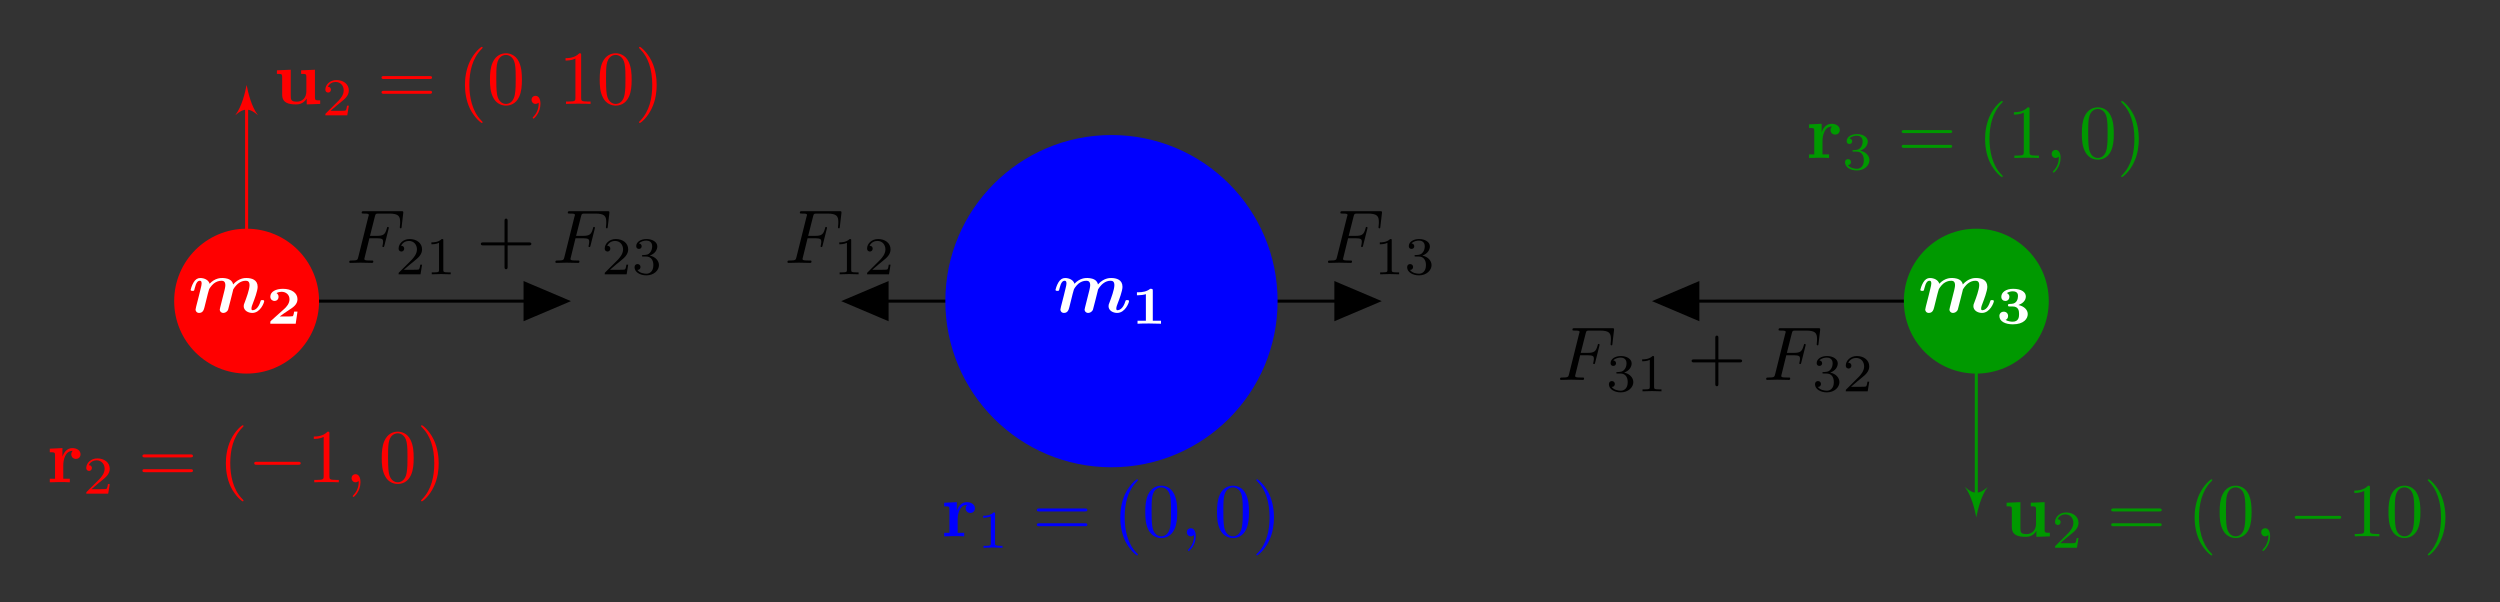 <?xml version="1.0" encoding="UTF-8"?>
<svg xmlns="http://www.w3.org/2000/svg" xmlns:xlink="http://www.w3.org/1999/xlink" width="327.766pt" height="78.964pt" viewBox="0 0 327.766 78.964" version="1.1">
<rect x="0" y="0" width="327.766" height="78.964" fill="#333333" stroke="none"/>
<defs>
<g>
<symbol overflow="visible" id="glyph0-0">
<path style="stroke:none;" d=""/>
</symbol>
<symbol overflow="visible" id="glyph0-1">
<path style="stroke:none;" d="M 3.016 -3.234 L 3.984 -3.234 C 4.734 -3.234 4.812 -3.078 4.812 -2.797 C 4.812 -2.719 4.812 -2.609 4.75 -2.297 C 4.719 -2.25 4.719 -2.219 4.719 -2.188 C 4.719 -2.109 4.781 -2.078 4.828 -2.078 C 4.938 -2.078 4.938 -2.109 4.984 -2.281 L 5.531 -4.453 C 5.562 -4.562 5.562 -4.578 5.562 -4.609 C 5.562 -4.625 5.547 -4.719 5.438 -4.719 C 5.344 -4.719 5.328 -4.672 5.297 -4.5 C 5.078 -3.734 4.859 -3.547 4 -3.547 L 3.094 -3.547 L 3.734 -6.078 C 3.828 -6.438 3.844 -6.469 4.281 -6.469 L 5.594 -6.469 C 6.812 -6.469 7.047 -6.141 7.047 -5.375 C 7.047 -5.141 7.047 -5.109 7.016 -4.828 C 7 -4.703 7 -4.688 7 -4.656 C 7 -4.609 7.031 -4.531 7.125 -4.531 C 7.234 -4.531 7.234 -4.594 7.25 -4.781 L 7.453 -6.516 C 7.484 -6.781 7.438 -6.781 7.188 -6.781 L 2.297 -6.781 C 2.109 -6.781 2 -6.781 2 -6.578 C 2 -6.469 2.094 -6.469 2.281 -6.469 C 2.656 -6.469 2.938 -6.469 2.938 -6.297 C 2.938 -6.25 2.938 -6.234 2.875 -6.047 L 1.562 -0.781 C 1.469 -0.391 1.453 -0.312 0.656 -0.312 C 0.484 -0.312 0.375 -0.312 0.375 -0.125 C 0.375 0 0.5 0 0.531 0 C 0.812 0 1.562 -0.031 1.844 -0.031 C 2.172 -0.031 3 0 3.328 0 C 3.422 0 3.531 0 3.531 -0.188 C 3.531 -0.266 3.484 -0.297 3.484 -0.297 C 3.453 -0.312 3.422 -0.312 3.203 -0.312 C 2.984 -0.312 2.938 -0.312 2.688 -0.328 C 2.391 -0.359 2.359 -0.406 2.359 -0.531 C 2.359 -0.547 2.359 -0.609 2.406 -0.75 Z M 3.016 -3.234 "/>
</symbol>
<symbol overflow="visible" id="glyph0-2">
<path style="stroke:none;" d="M 2.031 -0.016 C 2.031 -0.672 1.781 -1.062 1.391 -1.062 C 1.062 -1.062 0.859 -0.812 0.859 -0.531 C 0.859 -0.266 1.062 0 1.391 0 C 1.5 0 1.641 -0.047 1.734 -0.125 C 1.766 -0.156 1.781 -0.156 1.781 -0.156 C 1.797 -0.156 1.797 -0.156 1.797 -0.016 C 1.797 0.734 1.453 1.328 1.125 1.656 C 1.016 1.766 1.016 1.781 1.016 1.812 C 1.016 1.891 1.062 1.922 1.109 1.922 C 1.219 1.922 2.031 1.156 2.031 -0.016 Z M 2.031 -0.016 "/>
</symbol>
<symbol overflow="visible" id="glyph1-0">
<path style="stroke:none;" d=""/>
</symbol>
<symbol overflow="visible" id="glyph1-1">
<path style="stroke:none;" d="M 2.328 -4.438 C 2.328 -4.625 2.328 -4.625 2.125 -4.625 C 1.672 -4.188 1.047 -4.188 0.766 -4.188 L 0.766 -3.938 C 0.922 -3.938 1.391 -3.938 1.766 -4.125 L 1.766 -0.578 C 1.766 -0.344 1.766 -0.25 1.078 -0.25 L 0.812 -0.25 L 0.812 0 C 0.938 0 1.797 -0.031 2.047 -0.031 C 2.266 -0.031 3.141 0 3.297 0 L 3.297 -0.25 L 3.031 -0.25 C 2.328 -0.25 2.328 -0.344 2.328 -0.578 Z M 2.328 -4.438 "/>
</symbol>
<symbol overflow="visible" id="glyph1-2">
<path style="stroke:none;" d="M 3.516 -1.266 L 3.281 -1.266 C 3.266 -1.109 3.188 -0.703 3.094 -0.641 C 3.047 -0.594 2.516 -0.594 2.406 -0.594 L 1.125 -0.594 C 1.859 -1.234 2.109 -1.438 2.516 -1.766 C 3.031 -2.172 3.516 -2.609 3.516 -3.266 C 3.516 -4.109 2.781 -4.625 1.891 -4.625 C 1.031 -4.625 0.438 -4.016 0.438 -3.375 C 0.438 -3.031 0.734 -2.984 0.812 -2.984 C 0.969 -2.984 1.172 -3.109 1.172 -3.359 C 1.172 -3.484 1.125 -3.734 0.766 -3.734 C 0.984 -4.219 1.453 -4.375 1.781 -4.375 C 2.484 -4.375 2.844 -3.828 2.844 -3.266 C 2.844 -2.656 2.406 -2.188 2.188 -1.938 L 0.516 -0.266 C 0.438 -0.203 0.438 -0.188 0.438 0 L 3.312 0 Z M 3.516 -1.266 "/>
</symbol>
<symbol overflow="visible" id="glyph1-3">
<path style="stroke:none;" d="M 1.906 -2.328 C 2.453 -2.328 2.844 -1.953 2.844 -1.203 C 2.844 -0.344 2.328 -0.078 1.938 -0.078 C 1.656 -0.078 1.031 -0.156 0.75 -0.578 C 1.078 -0.578 1.156 -0.812 1.156 -0.969 C 1.156 -1.188 0.984 -1.344 0.766 -1.344 C 0.578 -1.344 0.375 -1.219 0.375 -0.938 C 0.375 -0.281 1.094 0.141 1.938 0.141 C 2.906 0.141 3.578 -0.516 3.578 -1.203 C 3.578 -1.75 3.141 -2.297 2.375 -2.453 C 3.094 -2.719 3.359 -3.234 3.359 -3.672 C 3.359 -4.219 2.734 -4.625 1.953 -4.625 C 1.188 -4.625 0.594 -4.25 0.594 -3.688 C 0.594 -3.453 0.75 -3.328 0.953 -3.328 C 1.172 -3.328 1.312 -3.484 1.312 -3.672 C 1.312 -3.875 1.172 -4.031 0.953 -4.047 C 1.203 -4.344 1.672 -4.422 1.938 -4.422 C 2.25 -4.422 2.688 -4.266 2.688 -3.672 C 2.688 -3.375 2.594 -3.047 2.406 -2.844 C 2.188 -2.578 1.984 -2.562 1.641 -2.531 C 1.469 -2.516 1.453 -2.516 1.422 -2.516 C 1.406 -2.516 1.344 -2.5 1.344 -2.422 C 1.344 -2.328 1.406 -2.328 1.531 -2.328 Z M 1.906 -2.328 "/>
</symbol>
<symbol overflow="visible" id="glyph2-0">
<path style="stroke:none;" d=""/>
</symbol>
<symbol overflow="visible" id="glyph2-1">
<path style="stroke:none;" d="M 4.078 -2.297 L 6.859 -2.297 C 7 -2.297 7.188 -2.297 7.188 -2.5 C 7.188 -2.688 7 -2.688 6.859 -2.688 L 4.078 -2.688 L 4.078 -5.484 C 4.078 -5.625 4.078 -5.812 3.875 -5.812 C 3.672 -5.812 3.672 -5.625 3.672 -5.484 L 3.672 -2.688 L 0.891 -2.688 C 0.75 -2.688 0.562 -2.688 0.562 -2.5 C 0.562 -2.297 0.75 -2.297 0.891 -2.297 L 3.672 -2.297 L 3.672 0.5 C 3.672 0.641 3.672 0.828 3.875 0.828 C 4.078 0.828 4.078 0.641 4.078 0.5 Z M 4.078 -2.297 "/>
</symbol>
<symbol overflow="visible" id="glyph2-2">
<path style="stroke:none;" d="M 6.844 -3.266 C 7 -3.266 7.188 -3.266 7.188 -3.453 C 7.188 -3.656 7 -3.656 6.859 -3.656 L 0.891 -3.656 C 0.75 -3.656 0.562 -3.656 0.562 -3.453 C 0.562 -3.266 0.75 -3.266 0.891 -3.266 Z M 6.859 -1.328 C 7 -1.328 7.188 -1.328 7.188 -1.531 C 7.188 -1.719 7 -1.719 6.844 -1.719 L 0.891 -1.719 C 0.75 -1.719 0.562 -1.719 0.562 -1.531 C 0.562 -1.328 0.75 -1.328 0.891 -1.328 Z M 6.859 -1.328 "/>
</symbol>
<symbol overflow="visible" id="glyph2-3">
<path style="stroke:none;" d="M 3.297 2.391 C 3.297 2.359 3.297 2.344 3.125 2.172 C 1.891 0.922 1.562 -0.969 1.562 -2.5 C 1.562 -4.234 1.938 -5.969 3.172 -7.203 C 3.297 -7.328 3.297 -7.344 3.297 -7.375 C 3.297 -7.453 3.266 -7.484 3.203 -7.484 C 3.094 -7.484 2.203 -6.797 1.609 -5.531 C 1.109 -4.438 0.984 -3.328 0.984 -2.5 C 0.984 -1.719 1.094 -0.516 1.641 0.625 C 2.25 1.844 3.094 2.5 3.203 2.5 C 3.266 2.5 3.297 2.469 3.297 2.391 Z M 3.297 2.391 "/>
</symbol>
<symbol overflow="visible" id="glyph2-4">
<path style="stroke:none;" d="M 4.578 -3.188 C 4.578 -3.984 4.531 -4.781 4.188 -5.516 C 3.734 -6.484 2.906 -6.641 2.5 -6.641 C 1.891 -6.641 1.172 -6.375 0.75 -5.453 C 0.438 -4.766 0.391 -3.984 0.391 -3.188 C 0.391 -2.438 0.422 -1.547 0.844 -0.781 C 1.266 0.016 2 0.219 2.484 0.219 C 3.016 0.219 3.781 0.016 4.219 -0.938 C 4.531 -1.625 4.578 -2.406 4.578 -3.188 Z M 2.484 0 C 2.094 0 1.5 -0.25 1.328 -1.203 C 1.219 -1.797 1.219 -2.719 1.219 -3.312 C 1.219 -3.953 1.219 -4.609 1.297 -5.141 C 1.484 -6.328 2.234 -6.422 2.484 -6.422 C 2.812 -6.422 3.469 -6.234 3.656 -5.25 C 3.766 -4.688 3.766 -3.938 3.766 -3.312 C 3.766 -2.562 3.766 -1.891 3.656 -1.25 C 3.5 -0.297 2.938 0 2.484 0 Z M 2.484 0 "/>
</symbol>
<symbol overflow="visible" id="glyph2-5">
<path style="stroke:none;" d="M 2.938 -6.375 C 2.938 -6.625 2.938 -6.641 2.703 -6.641 C 2.078 -6 1.203 -6 0.891 -6 L 0.891 -5.688 C 1.094 -5.688 1.672 -5.688 2.188 -5.953 L 2.188 -0.781 C 2.188 -0.422 2.156 -0.312 1.266 -0.312 L 0.953 -0.312 L 0.953 0 C 1.297 -0.031 2.156 -0.031 2.562 -0.031 C 2.953 -0.031 3.828 -0.031 4.172 0 L 4.172 -0.312 L 3.859 -0.312 C 2.953 -0.312 2.938 -0.422 2.938 -0.781 Z M 2.938 -6.375 "/>
</symbol>
<symbol overflow="visible" id="glyph2-6">
<path style="stroke:none;" d="M 2.875 -2.5 C 2.875 -3.266 2.766 -4.469 2.219 -5.609 C 1.625 -6.828 0.766 -7.484 0.672 -7.484 C 0.609 -7.484 0.562 -7.438 0.562 -7.375 C 0.562 -7.344 0.562 -7.328 0.75 -7.141 C 1.734 -6.156 2.297 -4.578 2.297 -2.5 C 2.297 -0.781 1.938 0.969 0.703 2.219 C 0.562 2.344 0.562 2.359 0.562 2.391 C 0.562 2.453 0.609 2.5 0.672 2.5 C 0.766 2.5 1.672 1.812 2.25 0.547 C 2.766 -0.547 2.875 -1.656 2.875 -2.5 Z M 2.875 -2.5 "/>
</symbol>
<symbol overflow="visible" id="glyph3-0">
<path style="stroke:none;" d=""/>
</symbol>
<symbol overflow="visible" id="glyph3-1">
<path style="stroke:none;" d="M 4.359 -0.719 L 4.359 0.062 L 6.125 0 L 6.125 -0.469 C 5.516 -0.469 5.438 -0.469 5.438 -0.859 L 5.438 -4.484 L 3.625 -4.406 L 3.625 -3.938 C 4.234 -3.938 4.312 -3.938 4.312 -3.547 L 4.312 -1.641 C 4.312 -0.828 3.797 -0.297 3.078 -0.297 C 2.297 -0.297 2.266 -0.547 2.266 -1.094 L 2.266 -4.484 L 0.453 -4.406 L 0.453 -3.938 C 1.062 -3.938 1.141 -3.938 1.141 -3.547 L 1.141 -1.219 C 1.141 -0.156 1.938 0.062 2.938 0.062 C 3.188 0.062 3.906 0.062 4.359 -0.719 Z M 4.359 -0.719 "/>
</symbol>
<symbol overflow="visible" id="glyph3-2">
<path style="stroke:none;" d="M 2.031 -3.359 L 2.031 -4.484 L 0.375 -4.406 L 0.375 -3.938 C 0.984 -3.938 1.062 -3.938 1.062 -3.547 L 1.062 -0.469 L 0.375 -0.469 L 0.375 0 C 0.719 -0.016 1.172 -0.031 1.625 -0.031 C 2 -0.031 2.641 -0.031 3 0 L 3 -0.469 L 2.141 -0.469 L 2.141 -2.219 C 2.141 -2.906 2.375 -4.125 3.375 -4.125 C 3.375 -4.109 3.188 -3.953 3.188 -3.672 C 3.188 -3.266 3.516 -3.062 3.797 -3.062 C 4.094 -3.062 4.406 -3.266 4.406 -3.672 C 4.406 -4.203 3.875 -4.484 3.344 -4.484 C 2.656 -4.484 2.25 -3.984 2.031 -3.359 Z M 2.031 -3.359 "/>
</symbol>
<symbol overflow="visible" id="glyph4-0">
<path style="stroke:none;" d=""/>
</symbol>
<symbol overflow="visible" id="glyph4-1">
<path style="stroke:none;" d="M 6.562 -2.297 C 6.734 -2.297 6.922 -2.297 6.922 -2.5 C 6.922 -2.688 6.734 -2.688 6.562 -2.688 L 1.172 -2.688 C 1 -2.688 0.828 -2.688 0.828 -2.5 C 0.828 -2.297 1 -2.297 1.172 -2.297 Z M 6.562 -2.297 "/>
</symbol>
<symbol overflow="visible" id="glyph5-0">
<path style="stroke:none;" d=""/>
</symbol>
<symbol overflow="visible" id="glyph5-1">
<path style="stroke:none;" d="M 4.297 -1.094 C 4.234 -0.844 4.125 -0.422 4.125 -0.359 C 4.125 -0.156 4.281 0.078 4.594 0.078 C 4.766 0.078 5.078 -0.016 5.219 -0.344 C 5.297 -0.562 5.75 -2.438 5.859 -2.844 C 5.875 -3 5.906 -3.047 6.109 -3.328 C 6.375 -3.672 6.844 -4.141 7.531 -4.141 C 7.797 -4.141 8.031 -4.047 8.031 -3.562 C 8.031 -2.984 7.594 -1.828 7.406 -1.328 C 7.297 -1.062 7.266 -0.984 7.266 -0.812 C 7.266 -0.234 7.844 0.078 8.391 0.078 C 9.453 0.078 9.953 -1.281 9.953 -1.469 C 9.953 -1.609 9.797 -1.609 9.703 -1.609 C 9.594 -1.609 9.516 -1.609 9.484 -1.484 C 9.156 -0.375 8.609 -0.281 8.453 -0.281 C 8.391 -0.281 8.281 -0.281 8.281 -0.484 C 8.281 -0.719 8.391 -0.969 8.484 -1.219 C 8.641 -1.625 9.094 -2.797 9.094 -3.344 C 9.094 -4.266 8.328 -4.5 7.609 -4.5 C 7.391 -4.5 6.625 -4.5 5.875 -3.656 C 5.859 -3.781 5.781 -4.094 5.406 -4.297 C 5.047 -4.5 4.547 -4.5 4.438 -4.5 C 4.234 -4.5 3.5 -4.5 2.797 -3.75 C 2.656 -4.25 2.109 -4.5 1.562 -4.5 C 1.203 -4.5 0.922 -4.297 0.703 -3.938 C 0.453 -3.531 0.312 -3 0.312 -2.953 C 0.312 -2.812 0.469 -2.812 0.562 -2.812 C 0.672 -2.812 0.703 -2.812 0.75 -2.859 C 0.781 -2.875 0.781 -2.906 0.844 -3.156 C 1.031 -3.922 1.25 -4.141 1.516 -4.141 C 1.672 -4.141 1.75 -4.047 1.75 -3.781 C 1.75 -3.609 1.703 -3.453 1.609 -3.047 C 1.531 -2.766 1.438 -2.375 1.391 -2.156 L 1.031 -0.75 C 1 -0.625 0.953 -0.422 0.953 -0.359 C 0.953 -0.156 1.109 0.078 1.422 0.078 C 1.938 0.078 2.047 -0.375 2.125 -0.672 C 2.219 -1.047 2.297 -1.359 2.406 -1.797 C 2.438 -1.922 2.688 -2.953 2.719 -2.984 C 2.719 -3.047 3 -3.484 3.328 -3.766 C 3.609 -3.984 3.938 -4.141 4.359 -4.141 C 4.609 -4.141 4.859 -4.047 4.859 -3.562 C 4.859 -3.328 4.781 -3.047 4.75 -2.891 Z M 4.297 -1.094 "/>
</symbol>
<symbol overflow="visible" id="glyph6-0">
<path style="stroke:none;" d=""/>
</symbol>
<symbol overflow="visible" id="glyph6-1">
<path style="stroke:none;" d="M 2.781 -4.328 C 2.781 -4.578 2.734 -4.578 2.438 -4.578 C 2 -4.219 1.438 -4.125 0.875 -4.125 L 0.703 -4.125 L 0.703 -3.734 L 0.875 -3.734 C 1.156 -3.734 1.578 -3.781 1.875 -3.875 L 1.875 -0.391 L 0.781 -0.391 L 0.781 0 C 1.109 -0.031 1.953 -0.031 2.328 -0.031 C 2.578 -0.031 2.828 -0.016 3.078 -0.016 C 3.297 -0.016 3.656 -0.016 3.859 0 L 3.859 -0.391 L 2.781 -0.391 Z M 2.781 -4.328 "/>
</symbol>
<symbol overflow="visible" id="glyph6-2">
<path style="stroke:none;" d="M 4.031 -1.594 L 3.594 -1.594 C 3.578 -1.5 3.516 -1.016 3.391 -0.984 C 3.234 -0.953 2.828 -0.953 2.656 -0.953 L 1.703 -0.953 C 2.094 -1.234 2.484 -1.531 2.891 -1.781 C 3.453 -2.141 4.031 -2.516 4.031 -3.219 C 4.031 -4.047 3.234 -4.578 2.125 -4.578 C 1.188 -4.578 0.469 -4.203 0.469 -3.547 C 0.469 -3.141 0.797 -2.984 1.016 -2.984 C 1.266 -2.984 1.547 -3.156 1.547 -3.531 C 1.547 -3.875 1.297 -4 1.281 -4.016 C 1.531 -4.172 1.844 -4.188 1.938 -4.188 C 2.516 -4.188 2.984 -3.812 2.984 -3.203 C 2.984 -2.672 2.625 -2.219 2.219 -1.875 L 0.562 -0.391 C 0.484 -0.312 0.469 -0.312 0.469 -0.172 L 0.469 0 L 3.797 0 Z M 4.031 -1.594 "/>
</symbol>
<symbol overflow="visible" id="glyph6-3">
<path style="stroke:none;" d="M 2.109 -2.266 C 2.938 -2.266 2.969 -1.641 2.969 -1.266 C 2.969 -0.969 2.969 -0.266 2.125 -0.266 C 1.938 -0.266 1.5 -0.312 1.203 -0.5 C 1.359 -0.562 1.531 -0.719 1.531 -1.016 C 1.531 -1.344 1.297 -1.578 0.969 -1.578 C 0.625 -1.578 0.391 -1.344 0.391 -1.016 C 0.391 -0.297 1.172 0.078 2.156 0.078 C 3.609 0.078 4.109 -0.672 4.109 -1.266 C 4.109 -1.797 3.672 -2.281 2.891 -2.453 C 3.391 -2.641 3.859 -3 3.859 -3.578 C 3.859 -4.125 3.297 -4.578 2.188 -4.578 C 1.234 -4.578 0.641 -4.109 0.641 -3.531 C 0.641 -3.172 0.906 -2.984 1.172 -2.984 C 1.516 -2.984 1.703 -3.25 1.703 -3.516 C 1.703 -3.875 1.422 -4 1.359 -4.016 C 1.641 -4.219 2 -4.25 2.141 -4.25 C 2.828 -4.25 2.828 -3.797 2.828 -3.609 C 2.828 -3.281 2.688 -2.641 2 -2.609 C 1.812 -2.594 1.641 -2.594 1.609 -2.578 C 1.516 -2.547 1.516 -2.469 1.516 -2.422 C 1.516 -2.266 1.609 -2.266 1.734 -2.266 Z M 2.109 -2.266 "/>
</symbol>
</g>
</defs>
<g id="surface1">
<path style="fill:none;stroke-width:0.399;stroke-linecap:butt;stroke-linejoin:miter;stroke:rgb(0%,0%,0%);stroke-opacity:1;stroke-miterlimit:10;" d="M -0.001 0.002 L -34.626 0.002 " transform="matrix(1,0,0,-1,145.72,39.482)"/>
<path style="fill-rule:nonzero;fill:rgb(0%,0%,0%);fill-opacity:1;stroke-width:0.399;stroke-linecap:butt;stroke-linejoin:miter;stroke:rgb(0%,0%,0%);stroke-opacity:1;stroke-miterlimit:10;" d="M -5.205 2.334 L 0.299 -0.002 L -5.205 -2.337 Z M -5.205 2.334 " transform="matrix(-1,0,0,1,111.095,39.482)"/>
<g style="fill:rgb(0%,0%,0%);fill-opacity:1;">
  <use xlink:href="#glyph0-1" x="102.863" y="34.469"/>
</g>
<g style="fill:rgb(0%,0%,0%);fill-opacity:1;">
  <use xlink:href="#glyph1-1" x="109.27" y="35.963"/>
  <use xlink:href="#glyph1-2" x="113.242" y="35.963"/>
</g>
<path style="fill:none;stroke-width:0.399;stroke-linecap:butt;stroke-linejoin:miter;stroke:rgb(0%,0%,0%);stroke-opacity:1;stroke-miterlimit:10;" d="M -0.001 0.002 L 34.624 0.002 " transform="matrix(1,0,0,-1,145.72,39.482)"/>
<path style="fill-rule:nonzero;fill:rgb(0%,0%,0%);fill-opacity:1;stroke-width:0.399;stroke-linecap:butt;stroke-linejoin:miter;stroke:rgb(0%,0%,0%);stroke-opacity:1;stroke-miterlimit:10;" d="M -5.204 2.337 L 0.3 0.002 L -5.204 -2.334 Z M -5.204 2.337 " transform="matrix(1,0,0,-1,180.345,39.482)"/>
<g style="fill:rgb(0%,0%,0%);fill-opacity:1;">
  <use xlink:href="#glyph0-1" x="173.729" y="34.469"/>
</g>
<g style="fill:rgb(0%,0%,0%);fill-opacity:1;">
  <use xlink:href="#glyph1-1" x="180.136" y="35.963"/>
  <use xlink:href="#glyph1-3" x="184.108" y="35.963"/>
</g>
<path style="fill:none;stroke-width:0.399;stroke-linecap:butt;stroke-linejoin:miter;stroke:rgb(0%,0%,0%);stroke-opacity:1;stroke-miterlimit:10;" d="M -113.388 0.002 L -71.677 0.002 " transform="matrix(1,0,0,-1,145.72,39.482)"/>
<path style="fill-rule:nonzero;fill:rgb(0%,0%,0%);fill-opacity:1;stroke-width:0.399;stroke-linecap:butt;stroke-linejoin:miter;stroke:rgb(0%,0%,0%);stroke-opacity:1;stroke-miterlimit:10;" d="M -5.204 2.337 L 0.3 0.002 L -5.204 -2.334 Z M -5.204 2.337 " transform="matrix(1,0,0,-1,74.044,39.482)"/>
<g style="fill:rgb(0%,0%,0%);fill-opacity:1;">
  <use xlink:href="#glyph0-1" x="45.414" y="34.469"/>
</g>
<g style="fill:rgb(0%,0%,0%);fill-opacity:1;">
  <use xlink:href="#glyph1-2" x="51.821" y="35.963"/>
  <use xlink:href="#glyph1-1" x="55.793" y="35.963"/>
</g>
<g style="fill:rgb(0%,0%,0%);fill-opacity:1;">
  <use xlink:href="#glyph2-1" x="62.475" y="34.469"/>
</g>
<g style="fill:rgb(0%,0%,0%);fill-opacity:1;">
  <use xlink:href="#glyph0-1" x="72.438" y="34.469"/>
</g>
<g style="fill:rgb(0%,0%,0%);fill-opacity:1;">
  <use xlink:href="#glyph1-2" x="78.845" y="35.963"/>
  <use xlink:href="#glyph1-3" x="82.817" y="35.963"/>
</g>
<path style="fill:none;stroke-width:0.399;stroke-linecap:butt;stroke-linejoin:miter;stroke:rgb(0%,0%,0%);stroke-opacity:1;stroke-miterlimit:10;" d="M 113.385 0.002 L 71.675 0.002 " transform="matrix(1,0,0,-1,145.72,39.482)"/>
<path style="fill-rule:nonzero;fill:rgb(0%,0%,0%);fill-opacity:1;stroke-width:0.399;stroke-linecap:butt;stroke-linejoin:miter;stroke:rgb(0%,0%,0%);stroke-opacity:1;stroke-miterlimit:10;" d="M -5.202 2.334 L 0.298 -0.002 L -5.202 -2.337 Z M -5.202 2.334 " transform="matrix(-1,0,0,1,217.396,39.482)"/>
<g style="fill:rgb(0%,0%,0%);fill-opacity:1;">
  <use xlink:href="#glyph0-1" x="204.154" y="49.809"/>
</g>
<g style="fill:rgb(0%,0%,0%);fill-opacity:1;">
  <use xlink:href="#glyph1-3" x="210.561" y="51.303"/>
  <use xlink:href="#glyph1-1" x="214.533" y="51.303"/>
</g>
<g style="fill:rgb(0%,0%,0%);fill-opacity:1;">
  <use xlink:href="#glyph2-1" x="221.215" y="49.809"/>
</g>
<g style="fill:rgb(0%,0%,0%);fill-opacity:1;">
  <use xlink:href="#glyph0-1" x="231.178" y="49.809"/>
</g>
<g style="fill:rgb(0%,0%,0%);fill-opacity:1;">
  <use xlink:href="#glyph1-3" x="237.584" y="51.303"/>
  <use xlink:href="#glyph1-2" x="241.556" y="51.303"/>
</g>
<path style="fill:none;stroke-width:0.399;stroke-linecap:butt;stroke-linejoin:miter;stroke:rgb(100%,0%,0%);stroke-opacity:1;stroke-miterlimit:10;" d="M -113.388 0.002 L -113.388 25.955 " transform="matrix(1,0,0,-1,145.72,39.482)"/>
<path style=" stroke:none;fill-rule:nonzero;fill:rgb(100%,0%,0%);fill-opacity:1;" d="M 32.332 11.137 C 32.133 12.133 31.734 13.926 30.84 15.121 C 31.934 14.125 32.73 14.125 33.828 15.121 C 32.93 13.926 32.531 12.133 32.332 11.137 Z M 32.332 11.137 "/>
<g style="fill:rgb(100%,0%,0%);fill-opacity:1;">
  <use xlink:href="#glyph3-1" x="35.853" y="13.626"/>
</g>
<g style="fill:rgb(100%,0%,0%);fill-opacity:1;">
  <use xlink:href="#glyph1-2" x="42.218" y="15.121"/>
</g>
<g style="fill:rgb(100%,0%,0%);fill-opacity:1;">
  <use xlink:href="#glyph2-2" x="49.455" y="13.626"/>
</g>
<g style="fill:rgb(100%,0%,0%);fill-opacity:1;">
  <use xlink:href="#glyph2-3" x="59.974" y="13.626"/>
  <use xlink:href="#glyph2-4" x="63.848" y="13.626"/>
</g>
<g style="fill:rgb(100%,0%,0%);fill-opacity:1;">
  <use xlink:href="#glyph0-2" x="68.826" y="13.626"/>
</g>
<g style="fill:rgb(100%,0%,0%);fill-opacity:1;">
  <use xlink:href="#glyph2-5" x="73.254" y="13.626"/>
  <use xlink:href="#glyph2-4" x="78.235" y="13.626"/>
  <use xlink:href="#glyph2-6" x="83.217" y="13.626"/>
</g>
<path style="fill:none;stroke-width:0.399;stroke-linecap:butt;stroke-linejoin:miter;stroke:rgb(0%,59.999%,0%);stroke-opacity:1;stroke-miterlimit:10;" d="M 113.385 0.002 L 113.385 -25.956 " transform="matrix(1,0,0,-1,145.72,39.482)"/>
<path style=" stroke:none;fill-rule:nonzero;fill:rgb(0%,59.999%,0%);fill-opacity:1;" d="M 259.105 67.828 C 259.305 66.832 259.703 65.039 260.602 63.844 C 259.504 64.84 258.707 64.84 257.613 63.844 C 258.508 65.039 258.906 66.832 259.105 67.828 Z M 259.105 67.828 "/>
<g style="fill:rgb(0%,59.999%,0%);fill-opacity:1;">
  <use xlink:href="#glyph3-1" x="262.624" y="70.319"/>
</g>
<g style="fill:rgb(0%,59.999%,0%);fill-opacity:1;">
  <use xlink:href="#glyph1-2" x="268.989" y="71.813"/>
</g>
<g style="fill:rgb(0%,59.999%,0%);fill-opacity:1;">
  <use xlink:href="#glyph2-2" x="276.226" y="70.319"/>
</g>
<g style="fill:rgb(0%,59.999%,0%);fill-opacity:1;">
  <use xlink:href="#glyph2-3" x="286.745" y="70.319"/>
  <use xlink:href="#glyph2-4" x="290.619" y="70.319"/>
</g>
<g style="fill:rgb(0%,59.999%,0%);fill-opacity:1;">
  <use xlink:href="#glyph0-2" x="295.598" y="70.319"/>
</g>
<g style="fill:rgb(0%,59.999%,0%);fill-opacity:1;">
  <use xlink:href="#glyph4-1" x="300.026" y="70.319"/>
</g>
<g style="fill:rgb(0%,59.999%,0%);fill-opacity:1;">
  <use xlink:href="#glyph2-5" x="307.774" y="70.319"/>
  <use xlink:href="#glyph2-4" x="312.755" y="70.319"/>
  <use xlink:href="#glyph2-6" x="317.737" y="70.319"/>
</g>
<path style=" stroke:none;fill-rule:nonzero;fill:rgb(0%,0%,100%);fill-opacity:1;" d="M 167.5 39.48 C 167.5 27.453 157.75 17.703 145.719 17.703 C 133.691 17.703 123.941 27.453 123.941 39.48 C 123.941 51.512 133.691 61.262 145.719 61.262 C 157.75 61.262 167.5 51.512 167.5 39.48 Z M 167.5 39.48 "/>
<g style="fill:rgb(100%,100%,100%);fill-opacity:1;">
  <use xlink:href="#glyph5-1" x="138.071" y="40.949"/>
</g>
<g style="fill:rgb(100%,100%,100%);fill-opacity:1;">
  <use xlink:href="#glyph6-1" x="148.357" y="42.443"/>
</g>
<path style=" stroke:none;fill-rule:nonzero;fill:rgb(100%,0%,0%);fill-opacity:1;" d="M 41.832 39.48 C 41.832 34.234 37.578 29.984 32.332 29.984 C 27.086 29.984 22.836 34.234 22.836 39.48 C 22.836 44.727 27.086 48.98 32.332 48.98 C 37.578 48.98 41.832 44.727 41.832 39.48 Z M 41.832 39.48 "/>
<g style="fill:rgb(100%,100%,100%);fill-opacity:1;">
  <use xlink:href="#glyph5-1" x="24.685" y="40.949"/>
</g>
<g style="fill:rgb(100%,100%,100%);fill-opacity:1;">
  <use xlink:href="#glyph6-2" x="34.971" y="42.443"/>
</g>
<path style=" stroke:none;fill-rule:nonzero;fill:rgb(0%,59.999%,0%);fill-opacity:1;" d="M 268.605 39.48 C 268.605 34.234 264.352 29.984 259.105 29.984 C 253.863 29.984 249.609 34.234 249.609 39.48 C 249.609 44.727 253.863 48.98 259.105 48.98 C 264.352 48.98 268.605 44.727 268.605 39.48 Z M 268.605 39.48 "/>
<g style="fill:rgb(100%,100%,100%);fill-opacity:1;">
  <use xlink:href="#glyph5-1" x="251.457" y="40.949"/>
</g>
<g style="fill:rgb(100%,100%,100%);fill-opacity:1;">
  <use xlink:href="#glyph6-3" x="261.742" y="42.443"/>
</g>
<g style="fill:rgb(0%,0%,100%);fill-opacity:1;">
  <use xlink:href="#glyph3-2" x="123.414" y="70.319"/>
</g>
<g style="fill:rgb(0%,0%,100%);fill-opacity:1;">
  <use xlink:href="#glyph1-1" x="128.133" y="71.813"/>
</g>
<g style="fill:rgb(0%,0%,100%);fill-opacity:1;">
  <use xlink:href="#glyph2-2" x="135.37" y="70.319"/>
</g>
<g style="fill:rgb(0%,0%,100%);fill-opacity:1;">
  <use xlink:href="#glyph2-3" x="145.889" y="70.319"/>
  <use xlink:href="#glyph2-4" x="149.763" y="70.319"/>
</g>
<g style="fill:rgb(0%,0%,100%);fill-opacity:1;">
  <use xlink:href="#glyph0-2" x="154.741" y="70.319"/>
</g>
<g style="fill:rgb(0%,0%,100%);fill-opacity:1;">
  <use xlink:href="#glyph2-4" x="159.169" y="70.319"/>
  <use xlink:href="#glyph2-6" x="164.15" y="70.319"/>
</g>
<g style="fill:rgb(100%,0%,0%);fill-opacity:1;">
  <use xlink:href="#glyph3-2" x="6.154" y="63.232"/>
</g>
<g style="fill:rgb(100%,0%,0%);fill-opacity:1;">
  <use xlink:href="#glyph1-2" x="10.873" y="64.727"/>
</g>
<g style="fill:rgb(100%,0%,0%);fill-opacity:1;">
  <use xlink:href="#glyph2-2" x="18.109" y="63.232"/>
</g>
<g style="fill:rgb(100%,0%,0%);fill-opacity:1;">
  <use xlink:href="#glyph2-3" x="28.628" y="63.232"/>
</g>
<g style="fill:rgb(100%,0%,0%);fill-opacity:1;">
  <use xlink:href="#glyph4-1" x="32.5" y="63.232"/>
</g>
<g style="fill:rgb(100%,0%,0%);fill-opacity:1;">
  <use xlink:href="#glyph2-5" x="40.249" y="63.232"/>
</g>
<g style="fill:rgb(100%,0%,0%);fill-opacity:1;">
  <use xlink:href="#glyph0-2" x="45.23" y="63.232"/>
</g>
<g style="fill:rgb(100%,0%,0%);fill-opacity:1;">
  <use xlink:href="#glyph2-4" x="49.658" y="63.232"/>
  <use xlink:href="#glyph2-6" x="54.639" y="63.232"/>
</g>
<g style="fill:rgb(0%,59.999%,0%);fill-opacity:1;">
  <use xlink:href="#glyph3-2" x="236.8" y="20.713"/>
</g>
<g style="fill:rgb(0%,59.999%,0%);fill-opacity:1;">
  <use xlink:href="#glyph1-3" x="241.519" y="22.207"/>
</g>
<g style="fill:rgb(0%,59.999%,0%);fill-opacity:1;">
  <use xlink:href="#glyph2-2" x="248.755" y="20.713"/>
</g>
<g style="fill:rgb(0%,59.999%,0%);fill-opacity:1;">
  <use xlink:href="#glyph2-3" x="259.274" y="20.713"/>
  <use xlink:href="#glyph2-5" x="263.148" y="20.713"/>
</g>
<g style="fill:rgb(0%,59.999%,0%);fill-opacity:1;">
  <use xlink:href="#glyph0-2" x="268.127" y="20.713"/>
</g>
<g style="fill:rgb(0%,59.999%,0%);fill-opacity:1;">
  <use xlink:href="#glyph2-4" x="272.555" y="20.713"/>
  <use xlink:href="#glyph2-6" x="277.536" y="20.713"/>
</g>
</g>
</svg>
